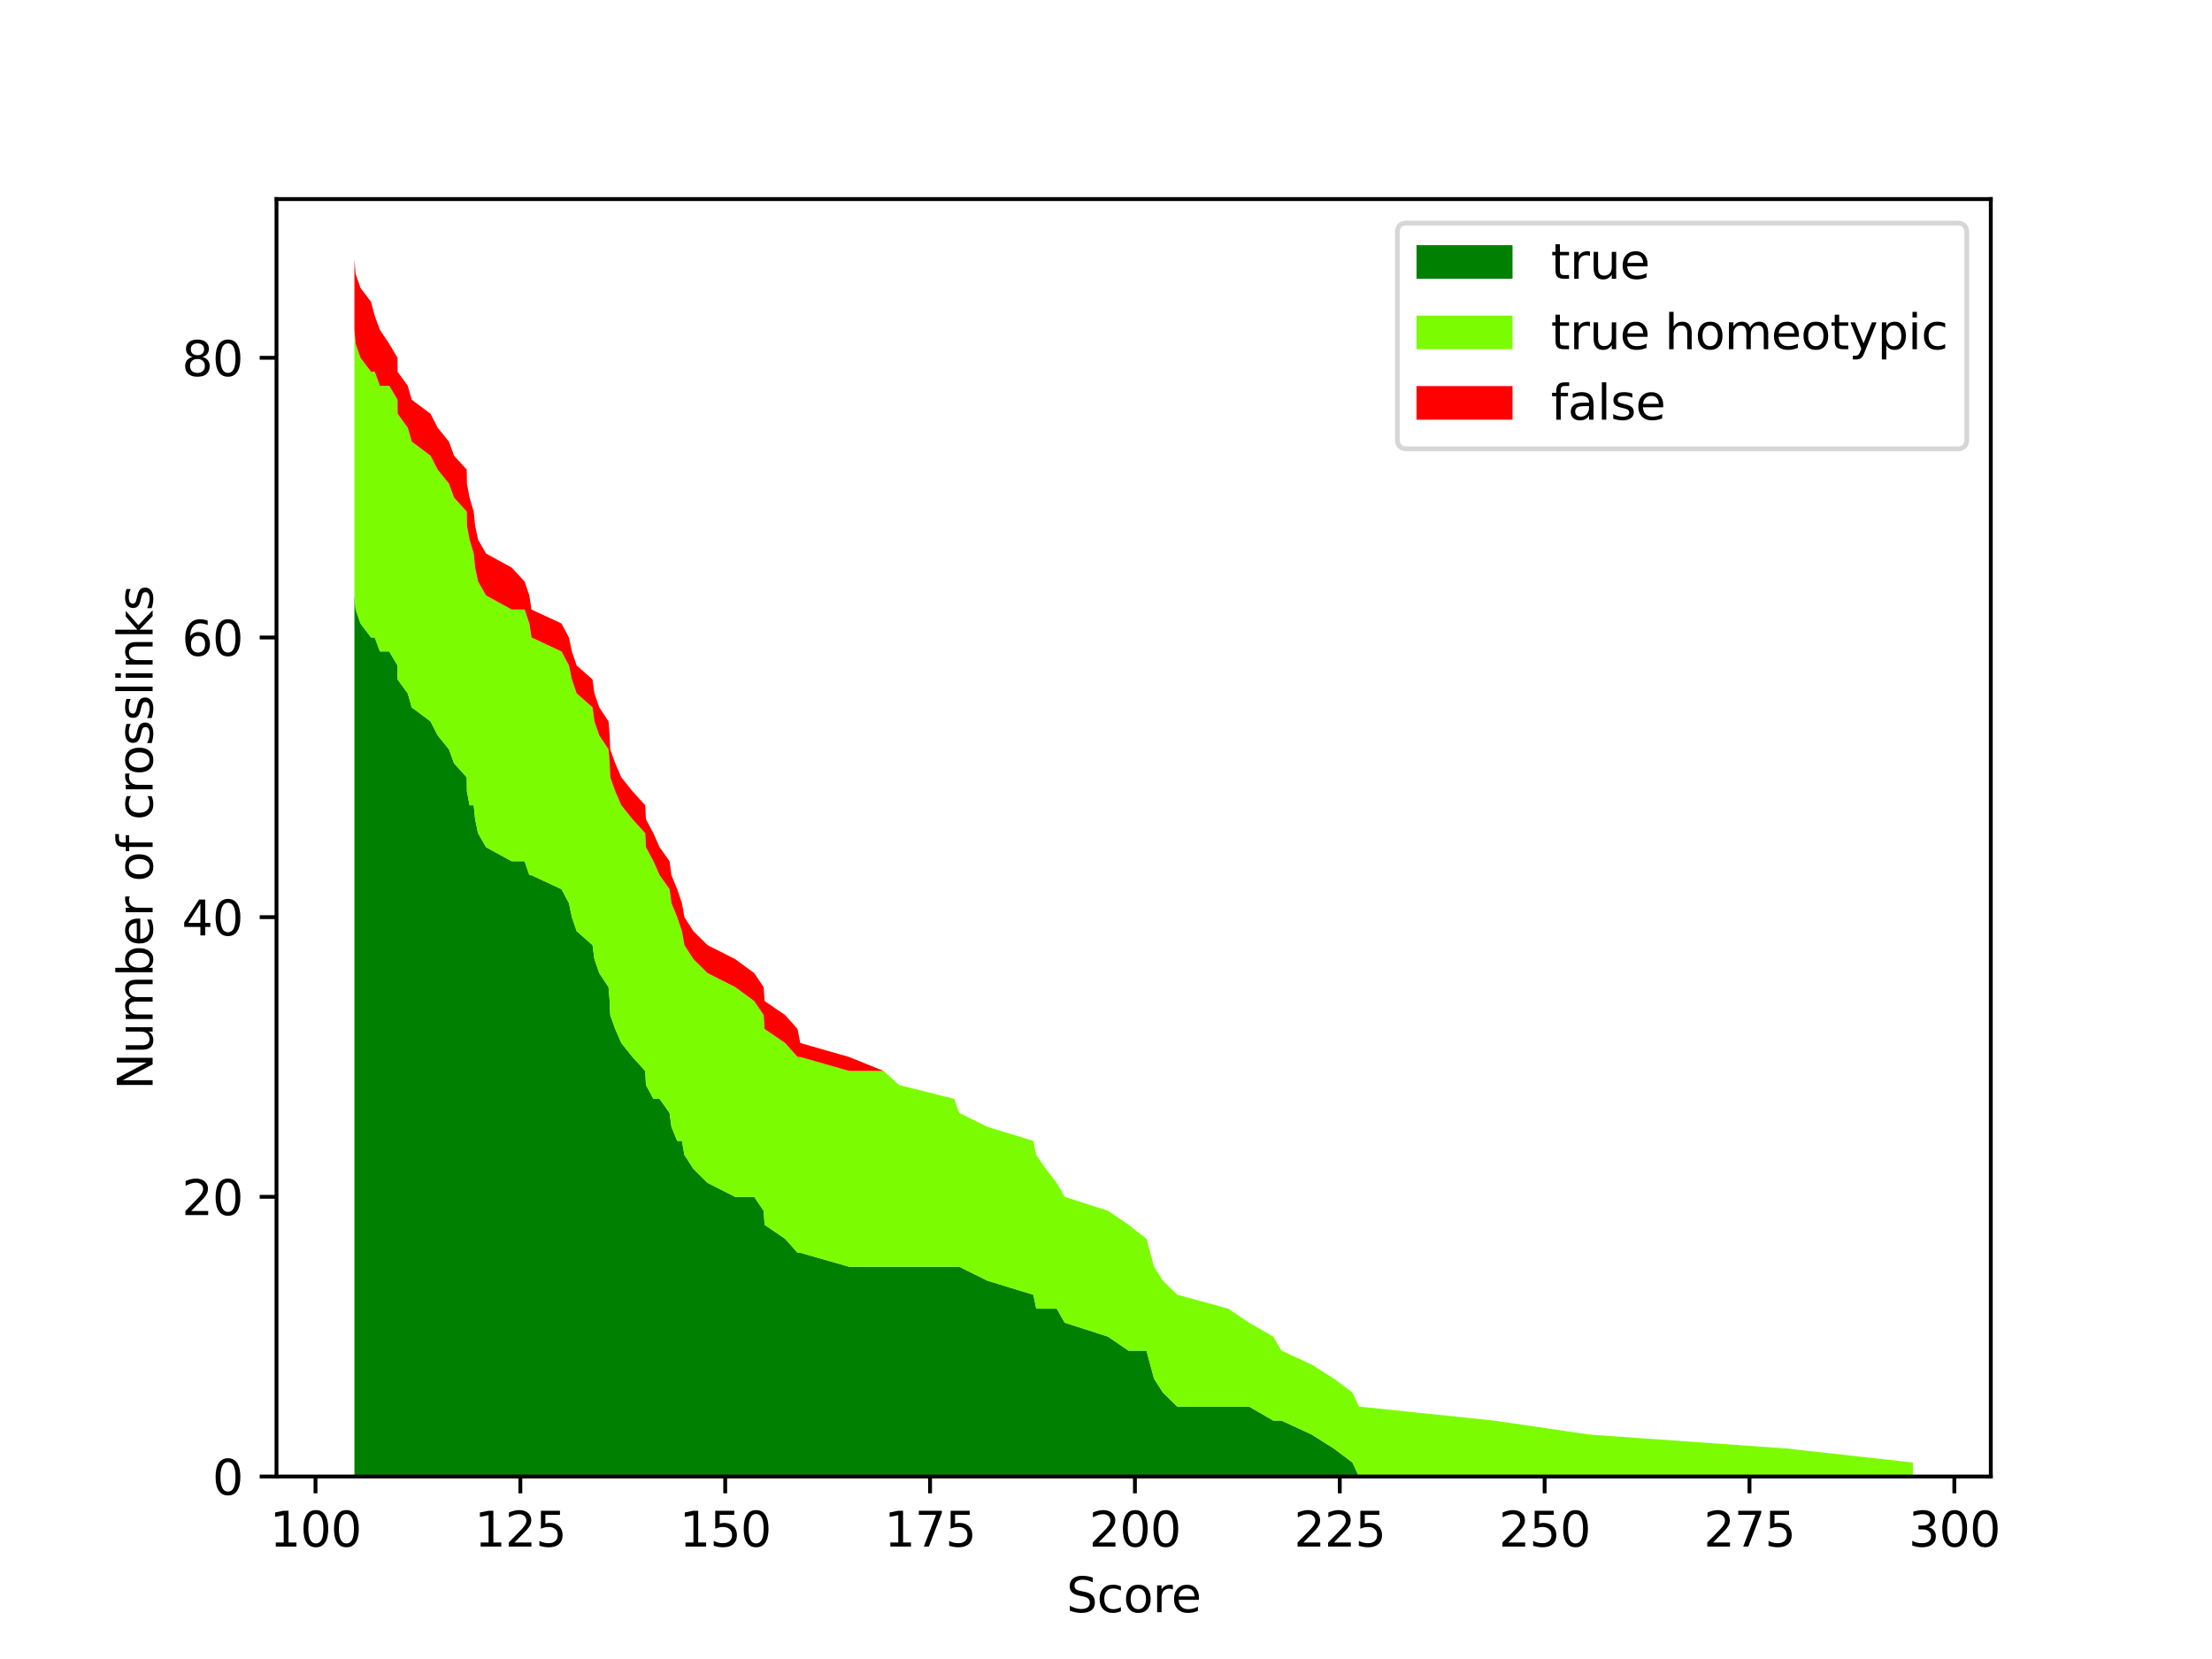 <?xml version="1.0" encoding="utf-8" standalone="no"?>
<!DOCTYPE svg PUBLIC "-//W3C//DTD SVG 1.1//EN"
  "http://www.w3.org/Graphics/SVG/1.1/DTD/svg11.dtd">
<svg xmlns:xlink="http://www.w3.org/1999/xlink" width="460.8pt" height="345.6pt" viewBox="0 0 460.8 345.6" xmlns="http://www.w3.org/2000/svg" version="1.1">
 <defs>
  <style type="text/css">*{stroke-linejoin: round; stroke-linecap: butt}</style>
 </defs>
 <g id="figure_1">
  <g id="patch_1">
   <path d="M 0 345.6 
L 460.8 345.6 
L 460.8 0 
L 0 0 
z
" style="fill: #ffffff"/>
  </g>
  <g id="axes_1">
   <g id="patch_2">
    <path d="M 57.6 307.584 
L 414.72 307.584 
L 414.72 41.472 
L 57.6 41.472 
z
" style="fill: #ffffff"/>
   </g>
   <g id="PolyCollection_1">
    <path d="M 73.833 124.058 
L 73.833 307.584 
L 74.089 307.584 
L 75.096 307.584 
L 77.298 307.584 
L 78.066 307.584 
L 79.142 307.584 
L 81.087 307.584 
L 82.812 307.584 
L 82.829 307.584 
L 84.945 307.584 
L 85.782 307.584 
L 89.691 307.584 
L 91.176 307.584 
L 93.532 307.584 
L 94.59 307.584 
L 97.236 307.584 
L 97.27 307.584 
L 97.816 307.584 
L 98.687 307.584 
L 98.977 307.584 
L 99.591 307.584 
L 101.264 307.584 
L 106.59 307.584 
L 109.287 307.584 
L 110.277 307.584 
L 110.721 307.584 
L 116.969 307.584 
L 118.522 307.584 
L 119.137 307.584 
L 120.127 307.584 
L 123.438 307.584 
L 123.831 307.584 
L 124.838 307.584 
L 126.767 307.584 
L 127.006 307.584 
L 127.125 307.584 
L 128.167 307.584 
L 129.43 307.584 
L 131.768 307.584 
L 134.414 307.584 
L 134.568 307.584 
L 136.121 307.584 
L 137.419 307.584 
L 139.484 307.584 
L 139.877 307.584 
L 141.072 307.584 
L 142.062 307.584 
L 142.574 307.584 
L 144.451 307.584 
L 147.387 307.584 
L 153.14 307.584 
L 157.117 307.584 
L 159.08 307.584 
L 159.285 307.584 
L 163.553 307.584 
L 166.147 307.584 
L 166.711 307.584 
L 176.901 307.584 
L 184.088 307.584 
L 187.28 307.584 
L 198.785 307.584 
L 199.826 307.584 
L 205.733 307.584 
L 215.258 307.584 
L 215.872 307.584 
L 217.869 307.584 
L 220.14 307.584 
L 221.796 307.584 
L 230.843 307.584 
L 235.093 307.584 
L 238.831 307.584 
L 239.617 307.584 
L 240.402 307.584 
L 242.263 307.584 
L 245.25 307.584 
L 255.884 307.584 
L 260.203 307.584 
L 265.256 307.584 
L 266.963 307.584 
L 273.262 307.584 
L 277.871 307.584 
L 281.745 307.584 
L 283.094 307.584 
L 311.208 307.584 
L 331.095 307.584 
L 372.302 307.584 
L 398.487 307.584 
L 398.487 307.584 
L 398.487 307.584 
L 372.302 307.584 
L 331.095 307.584 
L 311.208 307.584 
L 283.094 307.584 
L 281.745 304.671 
L 277.871 301.758 
L 273.262 298.845 
L 266.963 295.932 
L 265.256 295.932 
L 260.203 293.018 
L 255.884 293.018 
L 245.25 293.018 
L 242.263 290.105 
L 240.402 287.192 
L 239.617 284.279 
L 238.831 281.366 
L 235.093 281.366 
L 230.843 278.453 
L 221.796 275.54 
L 220.14 272.627 
L 217.869 272.627 
L 215.872 272.627 
L 215.258 269.714 
L 205.733 266.801 
L 199.826 263.887 
L 198.785 263.887 
L 187.28 263.887 
L 184.088 263.887 
L 176.901 263.887 
L 166.711 260.974 
L 166.147 260.974 
L 163.553 258.061 
L 159.285 255.148 
L 159.08 252.235 
L 157.117 249.322 
L 153.14 249.322 
L 147.387 246.409 
L 144.451 243.496 
L 142.574 240.583 
L 142.062 237.67 
L 141.072 237.67 
L 139.877 234.756 
L 139.484 231.843 
L 137.419 228.93 
L 136.121 228.93 
L 134.568 226.017 
L 134.414 223.104 
L 131.768 220.191 
L 129.43 217.278 
L 128.167 214.365 
L 127.125 211.452 
L 127.006 208.538 
L 126.767 205.625 
L 124.838 202.712 
L 123.831 199.799 
L 123.438 196.886 
L 120.127 193.973 
L 119.137 191.06 
L 118.522 188.147 
L 116.969 185.234 
L 110.721 182.321 
L 110.277 182.321 
L 109.287 179.407 
L 106.59 179.407 
L 101.264 176.494 
L 99.591 173.581 
L 98.977 170.668 
L 98.687 167.755 
L 97.816 167.755 
L 97.27 164.842 
L 97.236 161.929 
L 94.59 159.016 
L 93.532 156.103 
L 91.176 153.19 
L 89.691 150.276 
L 85.782 147.363 
L 84.945 144.45 
L 82.829 141.537 
L 82.812 138.624 
L 81.087 135.711 
L 79.142 135.711 
L 78.066 132.798 
L 77.298 132.798 
L 75.096 129.885 
L 74.089 126.972 
L 73.833 124.058 
z
" clip-path="url(#p10af3d803d)" style="fill: #008000"/>
   </g>
   <g id="PolyCollection_2">
    <path d="M 73.833 68.71 
L 73.833 124.058 
L 74.089 126.972 
L 75.096 129.885 
L 77.298 132.798 
L 78.066 132.798 
L 79.142 135.711 
L 81.087 135.711 
L 82.812 138.624 
L 82.829 141.537 
L 84.945 144.45 
L 85.782 147.363 
L 89.691 150.276 
L 91.176 153.19 
L 93.532 156.103 
L 94.59 159.016 
L 97.236 161.929 
L 97.27 164.842 
L 97.816 167.755 
L 98.687 167.755 
L 98.977 170.668 
L 99.591 173.581 
L 101.264 176.494 
L 106.59 179.407 
L 109.287 179.407 
L 110.277 182.321 
L 110.721 182.321 
L 116.969 185.234 
L 118.522 188.147 
L 119.137 191.06 
L 120.127 193.973 
L 123.438 196.886 
L 123.831 199.799 
L 124.838 202.712 
L 126.767 205.625 
L 127.006 208.538 
L 127.125 211.452 
L 128.167 214.365 
L 129.43 217.278 
L 131.768 220.191 
L 134.414 223.104 
L 134.568 226.017 
L 136.121 228.93 
L 137.419 228.93 
L 139.484 231.843 
L 139.877 234.756 
L 141.072 237.67 
L 142.062 237.67 
L 142.574 240.583 
L 144.451 243.496 
L 147.387 246.409 
L 153.14 249.322 
L 157.117 249.322 
L 159.08 252.235 
L 159.285 255.148 
L 163.553 258.061 
L 166.147 260.974 
L 166.711 260.974 
L 176.901 263.887 
L 184.088 263.887 
L 187.28 263.887 
L 198.785 263.887 
L 199.826 263.887 
L 205.733 266.801 
L 215.258 269.714 
L 215.872 272.627 
L 217.869 272.627 
L 220.14 272.627 
L 221.796 275.54 
L 230.843 278.453 
L 235.093 281.366 
L 238.831 281.366 
L 239.617 284.279 
L 240.402 287.192 
L 242.263 290.105 
L 245.25 293.018 
L 255.884 293.018 
L 260.203 293.018 
L 265.256 295.932 
L 266.963 295.932 
L 273.262 298.845 
L 277.871 301.758 
L 281.745 304.671 
L 283.094 307.584 
L 311.208 307.584 
L 331.095 307.584 
L 372.302 307.584 
L 398.487 307.584 
L 398.487 304.671 
L 398.487 304.671 
L 372.302 301.758 
L 331.095 298.845 
L 311.208 295.932 
L 283.094 293.018 
L 281.745 290.105 
L 277.871 287.192 
L 273.262 284.279 
L 266.963 281.366 
L 265.256 278.453 
L 260.203 275.54 
L 255.884 272.627 
L 245.25 269.714 
L 242.263 266.801 
L 240.402 263.887 
L 239.617 260.974 
L 238.831 258.061 
L 235.093 255.148 
L 230.843 252.235 
L 221.796 249.322 
L 220.14 246.409 
L 217.869 243.496 
L 215.872 240.583 
L 215.258 237.67 
L 205.733 234.756 
L 199.826 231.843 
L 198.785 228.93 
L 187.28 226.017 
L 184.088 223.104 
L 176.901 223.104 
L 166.711 220.191 
L 166.147 220.191 
L 163.553 217.278 
L 159.285 214.365 
L 159.08 211.452 
L 157.117 208.538 
L 153.14 205.625 
L 147.387 202.712 
L 144.451 199.799 
L 142.574 196.886 
L 142.062 193.973 
L 141.072 191.06 
L 139.877 188.147 
L 139.484 185.234 
L 137.419 182.321 
L 136.121 179.407 
L 134.568 176.494 
L 134.414 173.581 
L 131.768 170.668 
L 129.43 167.755 
L 128.167 164.842 
L 127.125 161.929 
L 127.006 159.016 
L 126.767 156.103 
L 124.838 153.19 
L 123.831 150.276 
L 123.438 147.363 
L 120.127 144.45 
L 119.137 141.537 
L 118.522 138.624 
L 116.969 135.711 
L 110.721 132.798 
L 110.277 129.885 
L 109.287 126.972 
L 106.59 126.972 
L 101.264 124.058 
L 99.591 121.145 
L 98.977 118.232 
L 98.687 115.319 
L 97.816 112.406 
L 97.27 109.493 
L 97.236 106.58 
L 94.59 103.667 
L 93.532 100.754 
L 91.176 97.841 
L 89.691 94.927 
L 85.782 92.014 
L 84.945 89.101 
L 82.829 86.188 
L 82.812 83.275 
L 81.087 80.362 
L 79.142 80.362 
L 78.066 77.449 
L 77.298 77.449 
L 75.096 74.536 
L 74.089 71.623 
L 73.833 68.71 
z
" clip-path="url(#p10af3d803d)" style="fill: #7cfc00"/>
   </g>
   <g id="PolyCollection_3">
    <path d="M 73.833 54.144 
L 73.833 68.71 
L 74.089 71.623 
L 75.096 74.536 
L 77.298 77.449 
L 78.066 77.449 
L 79.142 80.362 
L 81.087 80.362 
L 82.812 83.275 
L 82.829 86.188 
L 84.945 89.101 
L 85.782 92.014 
L 89.691 94.927 
L 91.176 97.841 
L 93.532 100.754 
L 94.59 103.667 
L 97.236 106.58 
L 97.27 109.493 
L 97.816 112.406 
L 98.687 115.319 
L 98.977 118.232 
L 99.591 121.145 
L 101.264 124.058 
L 106.59 126.972 
L 109.287 126.972 
L 110.277 129.885 
L 110.721 132.798 
L 116.969 135.711 
L 118.522 138.624 
L 119.137 141.537 
L 120.127 144.45 
L 123.438 147.363 
L 123.831 150.276 
L 124.838 153.19 
L 126.767 156.103 
L 127.006 159.016 
L 127.125 161.929 
L 128.167 164.842 
L 129.43 167.755 
L 131.768 170.668 
L 134.414 173.581 
L 134.568 176.494 
L 136.121 179.407 
L 137.419 182.321 
L 139.484 185.234 
L 139.877 188.147 
L 141.072 191.06 
L 142.062 193.973 
L 142.574 196.886 
L 144.451 199.799 
L 147.387 202.712 
L 153.14 205.625 
L 157.117 208.538 
L 159.08 211.452 
L 159.285 214.365 
L 163.553 217.278 
L 166.147 220.191 
L 166.711 220.191 
L 176.901 223.104 
L 184.088 223.104 
L 187.28 226.017 
L 198.785 228.93 
L 199.826 231.843 
L 205.733 234.756 
L 215.258 237.67 
L 215.872 240.583 
L 217.869 243.496 
L 220.14 246.409 
L 221.796 249.322 
L 230.843 252.235 
L 235.093 255.148 
L 238.831 258.061 
L 239.617 260.974 
L 240.402 263.887 
L 242.263 266.801 
L 245.25 269.714 
L 255.884 272.627 
L 260.203 275.54 
L 265.256 278.453 
L 266.963 281.366 
L 273.262 284.279 
L 277.871 287.192 
L 281.745 290.105 
L 283.094 293.018 
L 311.208 295.932 
L 331.095 298.845 
L 372.302 301.758 
L 398.487 304.671 
L 398.487 304.671 
L 398.487 304.671 
L 372.302 301.758 
L 331.095 298.845 
L 311.208 295.932 
L 283.094 293.018 
L 281.745 290.105 
L 277.871 287.192 
L 273.262 284.279 
L 266.963 281.366 
L 265.256 278.453 
L 260.203 275.54 
L 255.884 272.627 
L 245.25 269.714 
L 242.263 266.801 
L 240.402 263.887 
L 239.617 260.974 
L 238.831 258.061 
L 235.093 255.148 
L 230.843 252.235 
L 221.796 249.322 
L 220.14 246.409 
L 217.869 243.496 
L 215.872 240.583 
L 215.258 237.67 
L 205.733 234.756 
L 199.826 231.843 
L 198.785 228.93 
L 187.28 226.017 
L 184.088 223.104 
L 176.901 220.191 
L 166.711 217.278 
L 166.147 214.365 
L 163.553 211.452 
L 159.285 208.538 
L 159.08 205.625 
L 157.117 202.712 
L 153.14 199.799 
L 147.387 196.886 
L 144.451 193.973 
L 142.574 191.06 
L 142.062 188.147 
L 141.072 185.234 
L 139.877 182.321 
L 139.484 179.407 
L 137.419 176.494 
L 136.121 173.581 
L 134.568 170.668 
L 134.414 167.755 
L 131.768 164.842 
L 129.43 161.929 
L 128.167 159.016 
L 127.125 156.103 
L 127.006 153.19 
L 126.767 150.276 
L 124.838 147.363 
L 123.831 144.45 
L 123.438 141.537 
L 120.127 138.624 
L 119.137 135.711 
L 118.522 132.798 
L 116.969 129.885 
L 110.721 126.972 
L 110.277 124.058 
L 109.287 121.145 
L 106.59 118.232 
L 101.264 115.319 
L 99.591 112.406 
L 98.977 109.493 
L 98.687 106.58 
L 97.816 103.667 
L 97.27 100.754 
L 97.236 97.841 
L 94.59 94.927 
L 93.532 92.014 
L 91.176 89.101 
L 89.691 86.188 
L 85.782 83.275 
L 84.945 80.362 
L 82.829 77.449 
L 82.812 74.536 
L 81.087 71.623 
L 79.142 68.71 
L 78.066 65.796 
L 77.298 62.883 
L 75.096 59.97 
L 74.089 57.057 
L 73.833 54.144 
z
" clip-path="url(#p10af3d803d)" style="fill: #ff0000"/>
   </g>
   <g id="matplotlib.axis_1">
    <g id="xtick_1">
     <g id="line2d_1">
      <defs>
       <path id="md1e6eeccee" d="M 0 0 
L 0 3.5 
" style="stroke: #000000; stroke-width: 0.8"/>
      </defs>
      <g>
       <use xlink:href="#md1e6eeccee" x="65.724" y="307.584" style="stroke: #000000; stroke-width: 0.8"/>
      </g>
     </g>
     <g id="text_1">
      <!-- 100 -->
      <g transform="translate(56.181 322.182) scale(0.1 -0.1)">
       <defs>
        <path id="DejaVuSans-31" d="M 794 531 
L 1825 531 
L 1825 4091 
L 703 3866 
L 703 4441 
L 1819 4666 
L 2450 4666 
L 2450 531 
L 3481 531 
L 3481 0 
L 794 0 
L 794 531 
z
" transform="scale(0.016)"/>
        <path id="DejaVuSans-30" d="M 2034 4250 
Q 1547 4250 1301 3770 
Q 1056 3291 1056 2328 
Q 1056 1369 1301 889 
Q 1547 409 2034 409 
Q 2525 409 2770 889 
Q 3016 1369 3016 2328 
Q 3016 3291 2770 3770 
Q 2525 4250 2034 4250 
z
M 2034 4750 
Q 2819 4750 3233 4129 
Q 3647 3509 3647 2328 
Q 3647 1150 3233 529 
Q 2819 -91 2034 -91 
Q 1250 -91 836 529 
Q 422 1150 422 2328 
Q 422 3509 836 4129 
Q 1250 4750 2034 4750 
z
" transform="scale(0.016)"/>
       </defs>
       <use xlink:href="#DejaVuSans-31"/>
       <use xlink:href="#DejaVuSans-30" x="63.623"/>
       <use xlink:href="#DejaVuSans-30" x="127.246"/>
      </g>
     </g>
    </g>
    <g id="xtick_2">
     <g id="line2d_2">
      <g>
       <use xlink:href="#md1e6eeccee" x="108.4" y="307.584" style="stroke: #000000; stroke-width: 0.8"/>
      </g>
     </g>
     <g id="text_2">
      <!-- 125 -->
      <g transform="translate(98.856 322.182) scale(0.1 -0.1)">
       <defs>
        <path id="DejaVuSans-32" d="M 1228 531 
L 3431 531 
L 3431 0 
L 469 0 
L 469 531 
Q 828 903 1448 1529 
Q 2069 2156 2228 2338 
Q 2531 2678 2651 2914 
Q 2772 3150 2772 3378 
Q 2772 3750 2511 3984 
Q 2250 4219 1831 4219 
Q 1534 4219 1204 4116 
Q 875 4013 500 3803 
L 500 4441 
Q 881 4594 1212 4672 
Q 1544 4750 1819 4750 
Q 2544 4750 2975 4387 
Q 3406 4025 3406 3419 
Q 3406 3131 3298 2873 
Q 3191 2616 2906 2266 
Q 2828 2175 2409 1742 
Q 1991 1309 1228 531 
z
" transform="scale(0.016)"/>
        <path id="DejaVuSans-35" d="M 691 4666 
L 3169 4666 
L 3169 4134 
L 1269 4134 
L 1269 2991 
Q 1406 3038 1543 3061 
Q 1681 3084 1819 3084 
Q 2600 3084 3056 2656 
Q 3513 2228 3513 1497 
Q 3513 744 3044 326 
Q 2575 -91 1722 -91 
Q 1428 -91 1123 -41 
Q 819 9 494 109 
L 494 744 
Q 775 591 1075 516 
Q 1375 441 1709 441 
Q 2250 441 2565 725 
Q 2881 1009 2881 1497 
Q 2881 1984 2565 2268 
Q 2250 2553 1709 2553 
Q 1456 2553 1204 2497 
Q 953 2441 691 2322 
L 691 4666 
z
" transform="scale(0.016)"/>
       </defs>
       <use xlink:href="#DejaVuSans-31"/>
       <use xlink:href="#DejaVuSans-32" x="63.623"/>
       <use xlink:href="#DejaVuSans-35" x="127.246"/>
      </g>
     </g>
    </g>
    <g id="xtick_3">
     <g id="line2d_3">
      <g>
       <use xlink:href="#md1e6eeccee" x="151.075" y="307.584" style="stroke: #000000; stroke-width: 0.8"/>
      </g>
     </g>
     <g id="text_3">
      <!-- 150 -->
      <g transform="translate(141.531 322.182) scale(0.1 -0.1)">
       <use xlink:href="#DejaVuSans-31"/>
       <use xlink:href="#DejaVuSans-35" x="63.623"/>
       <use xlink:href="#DejaVuSans-30" x="127.246"/>
      </g>
     </g>
    </g>
    <g id="xtick_4">
     <g id="line2d_4">
      <g>
       <use xlink:href="#md1e6eeccee" x="193.75" y="307.584" style="stroke: #000000; stroke-width: 0.8"/>
      </g>
     </g>
     <g id="text_4">
      <!-- 175 -->
      <g transform="translate(184.206 322.182) scale(0.1 -0.1)">
       <defs>
        <path id="DejaVuSans-37" d="M 525 4666 
L 3525 4666 
L 3525 4397 
L 1831 0 
L 1172 0 
L 2766 4134 
L 525 4134 
L 525 4666 
z
" transform="scale(0.016)"/>
       </defs>
       <use xlink:href="#DejaVuSans-31"/>
       <use xlink:href="#DejaVuSans-37" x="63.623"/>
       <use xlink:href="#DejaVuSans-35" x="127.246"/>
      </g>
     </g>
    </g>
    <g id="xtick_5">
     <g id="line2d_5">
      <g>
       <use xlink:href="#md1e6eeccee" x="236.425" y="307.584" style="stroke: #000000; stroke-width: 0.8"/>
      </g>
     </g>
     <g id="text_5">
      <!-- 200 -->
      <g transform="translate(226.881 322.182) scale(0.1 -0.1)">
       <use xlink:href="#DejaVuSans-32"/>
       <use xlink:href="#DejaVuSans-30" x="63.623"/>
       <use xlink:href="#DejaVuSans-30" x="127.246"/>
      </g>
     </g>
    </g>
    <g id="xtick_6">
     <g id="line2d_6">
      <g>
       <use xlink:href="#md1e6eeccee" x="279.1" y="307.584" style="stroke: #000000; stroke-width: 0.8"/>
      </g>
     </g>
     <g id="text_6">
      <!-- 225 -->
      <g transform="translate(269.556 322.182) scale(0.1 -0.1)">
       <use xlink:href="#DejaVuSans-32"/>
       <use xlink:href="#DejaVuSans-32" x="63.623"/>
       <use xlink:href="#DejaVuSans-35" x="127.246"/>
      </g>
     </g>
    </g>
    <g id="xtick_7">
     <g id="line2d_7">
      <g>
       <use xlink:href="#md1e6eeccee" x="321.775" y="307.584" style="stroke: #000000; stroke-width: 0.8"/>
      </g>
     </g>
     <g id="text_7">
      <!-- 250 -->
      <g transform="translate(312.231 322.182) scale(0.1 -0.1)">
       <use xlink:href="#DejaVuSans-32"/>
       <use xlink:href="#DejaVuSans-35" x="63.623"/>
       <use xlink:href="#DejaVuSans-30" x="127.246"/>
      </g>
     </g>
    </g>
    <g id="xtick_8">
     <g id="line2d_8">
      <g>
       <use xlink:href="#md1e6eeccee" x="364.45" y="307.584" style="stroke: #000000; stroke-width: 0.8"/>
      </g>
     </g>
     <g id="text_8">
      <!-- 275 -->
      <g transform="translate(354.906 322.182) scale(0.1 -0.1)">
       <use xlink:href="#DejaVuSans-32"/>
       <use xlink:href="#DejaVuSans-37" x="63.623"/>
       <use xlink:href="#DejaVuSans-35" x="127.246"/>
      </g>
     </g>
    </g>
    <g id="xtick_9">
     <g id="line2d_9">
      <g>
       <use xlink:href="#md1e6eeccee" x="407.125" y="307.584" style="stroke: #000000; stroke-width: 0.8"/>
      </g>
     </g>
     <g id="text_9">
      <!-- 300 -->
      <g transform="translate(397.581 322.182) scale(0.1 -0.1)">
       <defs>
        <path id="DejaVuSans-33" d="M 2597 2516 
Q 3050 2419 3304 2112 
Q 3559 1806 3559 1356 
Q 3559 666 3084 287 
Q 2609 -91 1734 -91 
Q 1441 -91 1130 -33 
Q 819 25 488 141 
L 488 750 
Q 750 597 1062 519 
Q 1375 441 1716 441 
Q 2309 441 2620 675 
Q 2931 909 2931 1356 
Q 2931 1769 2642 2001 
Q 2353 2234 1838 2234 
L 1294 2234 
L 1294 2753 
L 1863 2753 
Q 2328 2753 2575 2939 
Q 2822 3125 2822 3475 
Q 2822 3834 2567 4026 
Q 2313 4219 1838 4219 
Q 1578 4219 1281 4162 
Q 984 4106 628 3988 
L 628 4550 
Q 988 4650 1302 4700 
Q 1616 4750 1894 4750 
Q 2613 4750 3031 4423 
Q 3450 4097 3450 3541 
Q 3450 3153 3228 2886 
Q 3006 2619 2597 2516 
z
" transform="scale(0.016)"/>
       </defs>
       <use xlink:href="#DejaVuSans-33"/>
       <use xlink:href="#DejaVuSans-30" x="63.623"/>
       <use xlink:href="#DejaVuSans-30" x="127.246"/>
      </g>
     </g>
    </g>
    <g id="text_10">
     <!-- Score -->
     <g transform="translate(222.158 335.861) scale(0.1 -0.1)">
      <defs>
       <path id="DejaVuSans-53" d="M 3425 4513 
L 3425 3897 
Q 3066 4069 2747 4153 
Q 2428 4238 2131 4238 
Q 1616 4238 1336 4038 
Q 1056 3838 1056 3469 
Q 1056 3159 1242 3001 
Q 1428 2844 1947 2747 
L 2328 2669 
Q 3034 2534 3370 2195 
Q 3706 1856 3706 1288 
Q 3706 609 3251 259 
Q 2797 -91 1919 -91 
Q 1588 -91 1214 -16 
Q 841 59 441 206 
L 441 856 
Q 825 641 1194 531 
Q 1563 422 1919 422 
Q 2459 422 2753 634 
Q 3047 847 3047 1241 
Q 3047 1584 2836 1778 
Q 2625 1972 2144 2069 
L 1759 2144 
Q 1053 2284 737 2584 
Q 422 2884 422 3419 
Q 422 4038 858 4394 
Q 1294 4750 2059 4750 
Q 2388 4750 2728 4690 
Q 3069 4631 3425 4513 
z
" transform="scale(0.016)"/>
       <path id="DejaVuSans-63" d="M 3122 3366 
L 3122 2828 
Q 2878 2963 2633 3030 
Q 2388 3097 2138 3097 
Q 1578 3097 1268 2742 
Q 959 2388 959 1747 
Q 959 1106 1268 751 
Q 1578 397 2138 397 
Q 2388 397 2633 464 
Q 2878 531 3122 666 
L 3122 134 
Q 2881 22 2623 -34 
Q 2366 -91 2075 -91 
Q 1284 -91 818 406 
Q 353 903 353 1747 
Q 353 2603 823 3093 
Q 1294 3584 2113 3584 
Q 2378 3584 2631 3529 
Q 2884 3475 3122 3366 
z
" transform="scale(0.016)"/>
       <path id="DejaVuSans-6f" d="M 1959 3097 
Q 1497 3097 1228 2736 
Q 959 2375 959 1747 
Q 959 1119 1226 758 
Q 1494 397 1959 397 
Q 2419 397 2687 759 
Q 2956 1122 2956 1747 
Q 2956 2369 2687 2733 
Q 2419 3097 1959 3097 
z
M 1959 3584 
Q 2709 3584 3137 3096 
Q 3566 2609 3566 1747 
Q 3566 888 3137 398 
Q 2709 -91 1959 -91 
Q 1206 -91 779 398 
Q 353 888 353 1747 
Q 353 2609 779 3096 
Q 1206 3584 1959 3584 
z
" transform="scale(0.016)"/>
       <path id="DejaVuSans-72" d="M 2631 2963 
Q 2534 3019 2420 3045 
Q 2306 3072 2169 3072 
Q 1681 3072 1420 2755 
Q 1159 2438 1159 1844 
L 1159 0 
L 581 0 
L 581 3500 
L 1159 3500 
L 1159 2956 
Q 1341 3275 1631 3429 
Q 1922 3584 2338 3584 
Q 2397 3584 2469 3576 
Q 2541 3569 2628 3553 
L 2631 2963 
z
" transform="scale(0.016)"/>
       <path id="DejaVuSans-65" d="M 3597 1894 
L 3597 1613 
L 953 1613 
Q 991 1019 1311 708 
Q 1631 397 2203 397 
Q 2534 397 2845 478 
Q 3156 559 3463 722 
L 3463 178 
Q 3153 47 2828 -22 
Q 2503 -91 2169 -91 
Q 1331 -91 842 396 
Q 353 884 353 1716 
Q 353 2575 817 3079 
Q 1281 3584 2069 3584 
Q 2775 3584 3186 3129 
Q 3597 2675 3597 1894 
z
M 3022 2063 
Q 3016 2534 2758 2815 
Q 2500 3097 2075 3097 
Q 1594 3097 1305 2825 
Q 1016 2553 972 2059 
L 3022 2063 
z
" transform="scale(0.016)"/>
      </defs>
      <use xlink:href="#DejaVuSans-53"/>
      <use xlink:href="#DejaVuSans-63" x="63.477"/>
      <use xlink:href="#DejaVuSans-6f" x="118.457"/>
      <use xlink:href="#DejaVuSans-72" x="179.639"/>
      <use xlink:href="#DejaVuSans-65" x="218.502"/>
     </g>
    </g>
   </g>
   <g id="matplotlib.axis_2">
    <g id="ytick_1">
     <g id="line2d_10">
      <defs>
       <path id="m33f5fcd94e" d="M 0 0 
L -3.5 0 
" style="stroke: #000000; stroke-width: 0.8"/>
      </defs>
      <g>
       <use xlink:href="#m33f5fcd94e" x="57.6" y="307.584" style="stroke: #000000; stroke-width: 0.8"/>
      </g>
     </g>
     <g id="text_11">
      <!-- 0 -->
      <g transform="translate(44.237 311.383) scale(0.1 -0.1)">
       <use xlink:href="#DejaVuSans-30"/>
      </g>
     </g>
    </g>
    <g id="ytick_2">
     <g id="line2d_11">
      <g>
       <use xlink:href="#m33f5fcd94e" x="57.6" y="249.322" style="stroke: #000000; stroke-width: 0.8"/>
      </g>
     </g>
     <g id="text_12">
      <!-- 20 -->
      <g transform="translate(37.875 253.121) scale(0.1 -0.1)">
       <use xlink:href="#DejaVuSans-32"/>
       <use xlink:href="#DejaVuSans-30" x="63.623"/>
      </g>
     </g>
    </g>
    <g id="ytick_3">
     <g id="line2d_12">
      <g>
       <use xlink:href="#m33f5fcd94e" x="57.6" y="191.06" style="stroke: #000000; stroke-width: 0.8"/>
      </g>
     </g>
     <g id="text_13">
      <!-- 40 -->
      <g transform="translate(37.875 194.859) scale(0.1 -0.1)">
       <defs>
        <path id="DejaVuSans-34" d="M 2419 4116 
L 825 1625 
L 2419 1625 
L 2419 4116 
z
M 2253 4666 
L 3047 4666 
L 3047 1625 
L 3713 1625 
L 3713 1100 
L 3047 1100 
L 3047 0 
L 2419 0 
L 2419 1100 
L 313 1100 
L 313 1709 
L 2253 4666 
z
" transform="scale(0.016)"/>
       </defs>
       <use xlink:href="#DejaVuSans-34"/>
       <use xlink:href="#DejaVuSans-30" x="63.623"/>
      </g>
     </g>
    </g>
    <g id="ytick_4">
     <g id="line2d_13">
      <g>
       <use xlink:href="#m33f5fcd94e" x="57.6" y="132.798" style="stroke: #000000; stroke-width: 0.8"/>
      </g>
     </g>
     <g id="text_14">
      <!-- 60 -->
      <g transform="translate(37.875 136.597) scale(0.1 -0.1)">
       <defs>
        <path id="DejaVuSans-36" d="M 2113 2584 
Q 1688 2584 1439 2293 
Q 1191 2003 1191 1497 
Q 1191 994 1439 701 
Q 1688 409 2113 409 
Q 2538 409 2786 701 
Q 3034 994 3034 1497 
Q 3034 2003 2786 2293 
Q 2538 2584 2113 2584 
z
M 3366 4563 
L 3366 3988 
Q 3128 4100 2886 4159 
Q 2644 4219 2406 4219 
Q 1781 4219 1451 3797 
Q 1122 3375 1075 2522 
Q 1259 2794 1537 2939 
Q 1816 3084 2150 3084 
Q 2853 3084 3261 2657 
Q 3669 2231 3669 1497 
Q 3669 778 3244 343 
Q 2819 -91 2113 -91 
Q 1303 -91 875 529 
Q 447 1150 447 2328 
Q 447 3434 972 4092 
Q 1497 4750 2381 4750 
Q 2619 4750 2861 4703 
Q 3103 4656 3366 4563 
z
" transform="scale(0.016)"/>
       </defs>
       <use xlink:href="#DejaVuSans-36"/>
       <use xlink:href="#DejaVuSans-30" x="63.623"/>
      </g>
     </g>
    </g>
    <g id="ytick_5">
     <g id="line2d_14">
      <g>
       <use xlink:href="#m33f5fcd94e" x="57.6" y="74.536" style="stroke: #000000; stroke-width: 0.8"/>
      </g>
     </g>
     <g id="text_15">
      <!-- 80 -->
      <g transform="translate(37.875 78.335) scale(0.1 -0.1)">
       <defs>
        <path id="DejaVuSans-38" d="M 2034 2216 
Q 1584 2216 1326 1975 
Q 1069 1734 1069 1313 
Q 1069 891 1326 650 
Q 1584 409 2034 409 
Q 2484 409 2743 651 
Q 3003 894 3003 1313 
Q 3003 1734 2745 1975 
Q 2488 2216 2034 2216 
z
M 1403 2484 
Q 997 2584 770 2862 
Q 544 3141 544 3541 
Q 544 4100 942 4425 
Q 1341 4750 2034 4750 
Q 2731 4750 3128 4425 
Q 3525 4100 3525 3541 
Q 3525 3141 3298 2862 
Q 3072 2584 2669 2484 
Q 3125 2378 3379 2068 
Q 3634 1759 3634 1313 
Q 3634 634 3220 271 
Q 2806 -91 2034 -91 
Q 1263 -91 848 271 
Q 434 634 434 1313 
Q 434 1759 690 2068 
Q 947 2378 1403 2484 
z
M 1172 3481 
Q 1172 3119 1398 2916 
Q 1625 2713 2034 2713 
Q 2441 2713 2670 2916 
Q 2900 3119 2900 3481 
Q 2900 3844 2670 4047 
Q 2441 4250 2034 4250 
Q 1625 4250 1398 4047 
Q 1172 3844 1172 3481 
z
" transform="scale(0.016)"/>
       </defs>
       <use xlink:href="#DejaVuSans-38"/>
       <use xlink:href="#DejaVuSans-30" x="63.623"/>
      </g>
     </g>
    </g>
    <g id="text_16">
     <!-- Number of crosslinks -->
     <g transform="translate(31.795 227.019) rotate(-90) scale(0.1 -0.1)">
      <defs>
       <path id="DejaVuSans-4e" d="M 628 4666 
L 1478 4666 
L 3547 763 
L 3547 4666 
L 4159 4666 
L 4159 0 
L 3309 0 
L 1241 3903 
L 1241 0 
L 628 0 
L 628 4666 
z
" transform="scale(0.016)"/>
       <path id="DejaVuSans-75" d="M 544 1381 
L 544 3500 
L 1119 3500 
L 1119 1403 
Q 1119 906 1312 657 
Q 1506 409 1894 409 
Q 2359 409 2629 706 
Q 2900 1003 2900 1516 
L 2900 3500 
L 3475 3500 
L 3475 0 
L 2900 0 
L 2900 538 
Q 2691 219 2414 64 
Q 2138 -91 1772 -91 
Q 1169 -91 856 284 
Q 544 659 544 1381 
z
M 1991 3584 
L 1991 3584 
z
" transform="scale(0.016)"/>
       <path id="DejaVuSans-6d" d="M 3328 2828 
Q 3544 3216 3844 3400 
Q 4144 3584 4550 3584 
Q 5097 3584 5394 3201 
Q 5691 2819 5691 2113 
L 5691 0 
L 5113 0 
L 5113 2094 
Q 5113 2597 4934 2840 
Q 4756 3084 4391 3084 
Q 3944 3084 3684 2787 
Q 3425 2491 3425 1978 
L 3425 0 
L 2847 0 
L 2847 2094 
Q 2847 2600 2669 2842 
Q 2491 3084 2119 3084 
Q 1678 3084 1418 2786 
Q 1159 2488 1159 1978 
L 1159 0 
L 581 0 
L 581 3500 
L 1159 3500 
L 1159 2956 
Q 1356 3278 1631 3431 
Q 1906 3584 2284 3584 
Q 2666 3584 2933 3390 
Q 3200 3197 3328 2828 
z
" transform="scale(0.016)"/>
       <path id="DejaVuSans-62" d="M 3116 1747 
Q 3116 2381 2855 2742 
Q 2594 3103 2138 3103 
Q 1681 3103 1420 2742 
Q 1159 2381 1159 1747 
Q 1159 1113 1420 752 
Q 1681 391 2138 391 
Q 2594 391 2855 752 
Q 3116 1113 3116 1747 
z
M 1159 2969 
Q 1341 3281 1617 3432 
Q 1894 3584 2278 3584 
Q 2916 3584 3314 3078 
Q 3713 2572 3713 1747 
Q 3713 922 3314 415 
Q 2916 -91 2278 -91 
Q 1894 -91 1617 61 
Q 1341 213 1159 525 
L 1159 0 
L 581 0 
L 581 4863 
L 1159 4863 
L 1159 2969 
z
" transform="scale(0.016)"/>
       <path id="DejaVuSans-20" transform="scale(0.016)"/>
       <path id="DejaVuSans-66" d="M 2375 4863 
L 2375 4384 
L 1825 4384 
Q 1516 4384 1395 4259 
Q 1275 4134 1275 3809 
L 1275 3500 
L 2222 3500 
L 2222 3053 
L 1275 3053 
L 1275 0 
L 697 0 
L 697 3053 
L 147 3053 
L 147 3500 
L 697 3500 
L 697 3744 
Q 697 4328 969 4595 
Q 1241 4863 1831 4863 
L 2375 4863 
z
" transform="scale(0.016)"/>
       <path id="DejaVuSans-73" d="M 2834 3397 
L 2834 2853 
Q 2591 2978 2328 3040 
Q 2066 3103 1784 3103 
Q 1356 3103 1142 2972 
Q 928 2841 928 2578 
Q 928 2378 1081 2264 
Q 1234 2150 1697 2047 
L 1894 2003 
Q 2506 1872 2764 1633 
Q 3022 1394 3022 966 
Q 3022 478 2636 193 
Q 2250 -91 1575 -91 
Q 1294 -91 989 -36 
Q 684 19 347 128 
L 347 722 
Q 666 556 975 473 
Q 1284 391 1588 391 
Q 1994 391 2212 530 
Q 2431 669 2431 922 
Q 2431 1156 2273 1281 
Q 2116 1406 1581 1522 
L 1381 1569 
Q 847 1681 609 1914 
Q 372 2147 372 2553 
Q 372 3047 722 3315 
Q 1072 3584 1716 3584 
Q 2034 3584 2315 3537 
Q 2597 3491 2834 3397 
z
" transform="scale(0.016)"/>
       <path id="DejaVuSans-6c" d="M 603 4863 
L 1178 4863 
L 1178 0 
L 603 0 
L 603 4863 
z
" transform="scale(0.016)"/>
       <path id="DejaVuSans-69" d="M 603 3500 
L 1178 3500 
L 1178 0 
L 603 0 
L 603 3500 
z
M 603 4863 
L 1178 4863 
L 1178 4134 
L 603 4134 
L 603 4863 
z
" transform="scale(0.016)"/>
       <path id="DejaVuSans-6e" d="M 3513 2113 
L 3513 0 
L 2938 0 
L 2938 2094 
Q 2938 2591 2744 2837 
Q 2550 3084 2163 3084 
Q 1697 3084 1428 2787 
Q 1159 2491 1159 1978 
L 1159 0 
L 581 0 
L 581 3500 
L 1159 3500 
L 1159 2956 
Q 1366 3272 1645 3428 
Q 1925 3584 2291 3584 
Q 2894 3584 3203 3211 
Q 3513 2838 3513 2113 
z
" transform="scale(0.016)"/>
       <path id="DejaVuSans-6b" d="M 581 4863 
L 1159 4863 
L 1159 1991 
L 2875 3500 
L 3609 3500 
L 1753 1863 
L 3688 0 
L 2938 0 
L 1159 1709 
L 1159 0 
L 581 0 
L 581 4863 
z
" transform="scale(0.016)"/>
      </defs>
      <use xlink:href="#DejaVuSans-4e"/>
      <use xlink:href="#DejaVuSans-75" x="74.805"/>
      <use xlink:href="#DejaVuSans-6d" x="138.184"/>
      <use xlink:href="#DejaVuSans-62" x="235.596"/>
      <use xlink:href="#DejaVuSans-65" x="299.072"/>
      <use xlink:href="#DejaVuSans-72" x="360.596"/>
      <use xlink:href="#DejaVuSans-20" x="401.709"/>
      <use xlink:href="#DejaVuSans-6f" x="433.496"/>
      <use xlink:href="#DejaVuSans-66" x="494.678"/>
      <use xlink:href="#DejaVuSans-20" x="529.883"/>
      <use xlink:href="#DejaVuSans-63" x="561.67"/>
      <use xlink:href="#DejaVuSans-72" x="616.65"/>
      <use xlink:href="#DejaVuSans-6f" x="655.514"/>
      <use xlink:href="#DejaVuSans-73" x="716.695"/>
      <use xlink:href="#DejaVuSans-73" x="768.795"/>
      <use xlink:href="#DejaVuSans-6c" x="820.895"/>
      <use xlink:href="#DejaVuSans-69" x="848.678"/>
      <use xlink:href="#DejaVuSans-6e" x="876.461"/>
      <use xlink:href="#DejaVuSans-6b" x="939.84"/>
      <use xlink:href="#DejaVuSans-73" x="997.75"/>
     </g>
    </g>
   </g>
   <g id="patch_3">
    <path d="M 57.6 307.584 
L 57.6 41.472 
" style="fill: none; stroke: #000000; stroke-width: 0.8; stroke-linejoin: miter; stroke-linecap: square"/>
   </g>
   <g id="patch_4">
    <path d="M 414.72 307.584 
L 414.72 41.472 
" style="fill: none; stroke: #000000; stroke-width: 0.8; stroke-linejoin: miter; stroke-linecap: square"/>
   </g>
   <g id="patch_5">
    <path d="M 57.6 307.584 
L 414.72 307.584 
" style="fill: none; stroke: #000000; stroke-width: 0.8; stroke-linejoin: miter; stroke-linecap: square"/>
   </g>
   <g id="patch_6">
    <path d="M 57.6 41.472 
L 414.72 41.472 
" style="fill: none; stroke: #000000; stroke-width: 0.8; stroke-linejoin: miter; stroke-linecap: square"/>
   </g>
   <g id="legend_1">
    <g id="patch_7">
     <path d="M 293.087 93.506 
L 407.72 93.506 
Q 409.72 93.506 409.72 91.506 
L 409.72 48.472 
Q 409.72 46.472 407.72 46.472 
L 293.087 46.472 
Q 291.087 46.472 291.087 48.472 
L 291.087 91.506 
Q 291.087 93.506 293.087 93.506 
z
" style="fill: #ffffff; opacity: 0.8; stroke: #cccccc; stroke-linejoin: miter"/>
    </g>
    <g id="patch_8">
     <path d="M 295.087 58.07 
L 315.087 58.07 
L 315.087 51.07 
L 295.087 51.07 
z
" style="fill: #008000"/>
    </g>
    <g id="text_17">
     <!-- true -->
     <g transform="translate(323.087 58.07) scale(0.1 -0.1)">
      <defs>
       <path id="DejaVuSans-74" d="M 1172 4494 
L 1172 3500 
L 2356 3500 
L 2356 3053 
L 1172 3053 
L 1172 1153 
Q 1172 725 1289 603 
Q 1406 481 1766 481 
L 2356 481 
L 2356 0 
L 1766 0 
Q 1100 0 847 248 
Q 594 497 594 1153 
L 594 3053 
L 172 3053 
L 172 3500 
L 594 3500 
L 594 4494 
L 1172 4494 
z
" transform="scale(0.016)"/>
      </defs>
      <use xlink:href="#DejaVuSans-74"/>
      <use xlink:href="#DejaVuSans-72" x="39.209"/>
      <use xlink:href="#DejaVuSans-75" x="80.322"/>
      <use xlink:href="#DejaVuSans-65" x="143.701"/>
     </g>
    </g>
    <g id="patch_9">
     <path d="M 295.087 72.749 
L 315.087 72.749 
L 315.087 65.749 
L 295.087 65.749 
z
" style="fill: #7cfc00"/>
    </g>
    <g id="text_18">
     <!-- true homeotypic -->
     <g transform="translate(323.087 72.749) scale(0.1 -0.1)">
      <defs>
       <path id="DejaVuSans-68" d="M 3513 2113 
L 3513 0 
L 2938 0 
L 2938 2094 
Q 2938 2591 2744 2837 
Q 2550 3084 2163 3084 
Q 1697 3084 1428 2787 
Q 1159 2491 1159 1978 
L 1159 0 
L 581 0 
L 581 4863 
L 1159 4863 
L 1159 2956 
Q 1366 3272 1645 3428 
Q 1925 3584 2291 3584 
Q 2894 3584 3203 3211 
Q 3513 2838 3513 2113 
z
" transform="scale(0.016)"/>
       <path id="DejaVuSans-79" d="M 2059 -325 
Q 1816 -950 1584 -1140 
Q 1353 -1331 966 -1331 
L 506 -1331 
L 506 -850 
L 844 -850 
Q 1081 -850 1212 -737 
Q 1344 -625 1503 -206 
L 1606 56 
L 191 3500 
L 800 3500 
L 1894 763 
L 2988 3500 
L 3597 3500 
L 2059 -325 
z
" transform="scale(0.016)"/>
       <path id="DejaVuSans-70" d="M 1159 525 
L 1159 -1331 
L 581 -1331 
L 581 3500 
L 1159 3500 
L 1159 2969 
Q 1341 3281 1617 3432 
Q 1894 3584 2278 3584 
Q 2916 3584 3314 3078 
Q 3713 2572 3713 1747 
Q 3713 922 3314 415 
Q 2916 -91 2278 -91 
Q 1894 -91 1617 61 
Q 1341 213 1159 525 
z
M 3116 1747 
Q 3116 2381 2855 2742 
Q 2594 3103 2138 3103 
Q 1681 3103 1420 2742 
Q 1159 2381 1159 1747 
Q 1159 1113 1420 752 
Q 1681 391 2138 391 
Q 2594 391 2855 752 
Q 3116 1113 3116 1747 
z
" transform="scale(0.016)"/>
      </defs>
      <use xlink:href="#DejaVuSans-74"/>
      <use xlink:href="#DejaVuSans-72" x="39.209"/>
      <use xlink:href="#DejaVuSans-75" x="80.322"/>
      <use xlink:href="#DejaVuSans-65" x="143.701"/>
      <use xlink:href="#DejaVuSans-20" x="205.225"/>
      <use xlink:href="#DejaVuSans-68" x="237.012"/>
      <use xlink:href="#DejaVuSans-6f" x="300.391"/>
      <use xlink:href="#DejaVuSans-6d" x="361.572"/>
      <use xlink:href="#DejaVuSans-65" x="458.984"/>
      <use xlink:href="#DejaVuSans-6f" x="520.508"/>
      <use xlink:href="#DejaVuSans-74" x="581.689"/>
      <use xlink:href="#DejaVuSans-79" x="620.898"/>
      <use xlink:href="#DejaVuSans-70" x="680.078"/>
      <use xlink:href="#DejaVuSans-69" x="743.555"/>
      <use xlink:href="#DejaVuSans-63" x="771.338"/>
     </g>
    </g>
    <g id="patch_10">
     <path d="M 295.087 87.427 
L 315.087 87.427 
L 315.087 80.427 
L 295.087 80.427 
z
" style="fill: #ff0000"/>
    </g>
    <g id="text_19">
     <!-- false -->
     <g transform="translate(323.087 87.427) scale(0.1 -0.1)">
      <defs>
       <path id="DejaVuSans-61" d="M 2194 1759 
Q 1497 1759 1228 1600 
Q 959 1441 959 1056 
Q 959 750 1161 570 
Q 1363 391 1709 391 
Q 2188 391 2477 730 
Q 2766 1069 2766 1631 
L 2766 1759 
L 2194 1759 
z
M 3341 1997 
L 3341 0 
L 2766 0 
L 2766 531 
Q 2569 213 2275 61 
Q 1981 -91 1556 -91 
Q 1019 -91 701 211 
Q 384 513 384 1019 
Q 384 1609 779 1909 
Q 1175 2209 1959 2209 
L 2766 2209 
L 2766 2266 
Q 2766 2663 2505 2880 
Q 2244 3097 1772 3097 
Q 1472 3097 1187 3025 
Q 903 2953 641 2809 
L 641 3341 
Q 956 3463 1253 3523 
Q 1550 3584 1831 3584 
Q 2591 3584 2966 3190 
Q 3341 2797 3341 1997 
z
" transform="scale(0.016)"/>
      </defs>
      <use xlink:href="#DejaVuSans-66"/>
      <use xlink:href="#DejaVuSans-61" x="35.205"/>
      <use xlink:href="#DejaVuSans-6c" x="96.484"/>
      <use xlink:href="#DejaVuSans-73" x="124.268"/>
      <use xlink:href="#DejaVuSans-65" x="176.367"/>
     </g>
    </g>
   </g>
  </g>
 </g>
 <defs>
  <clipPath id="p10af3d803d">
   <rect x="57.6" y="41.472" width="357.12" height="266.112"/>
  </clipPath>
 </defs>
</svg>
